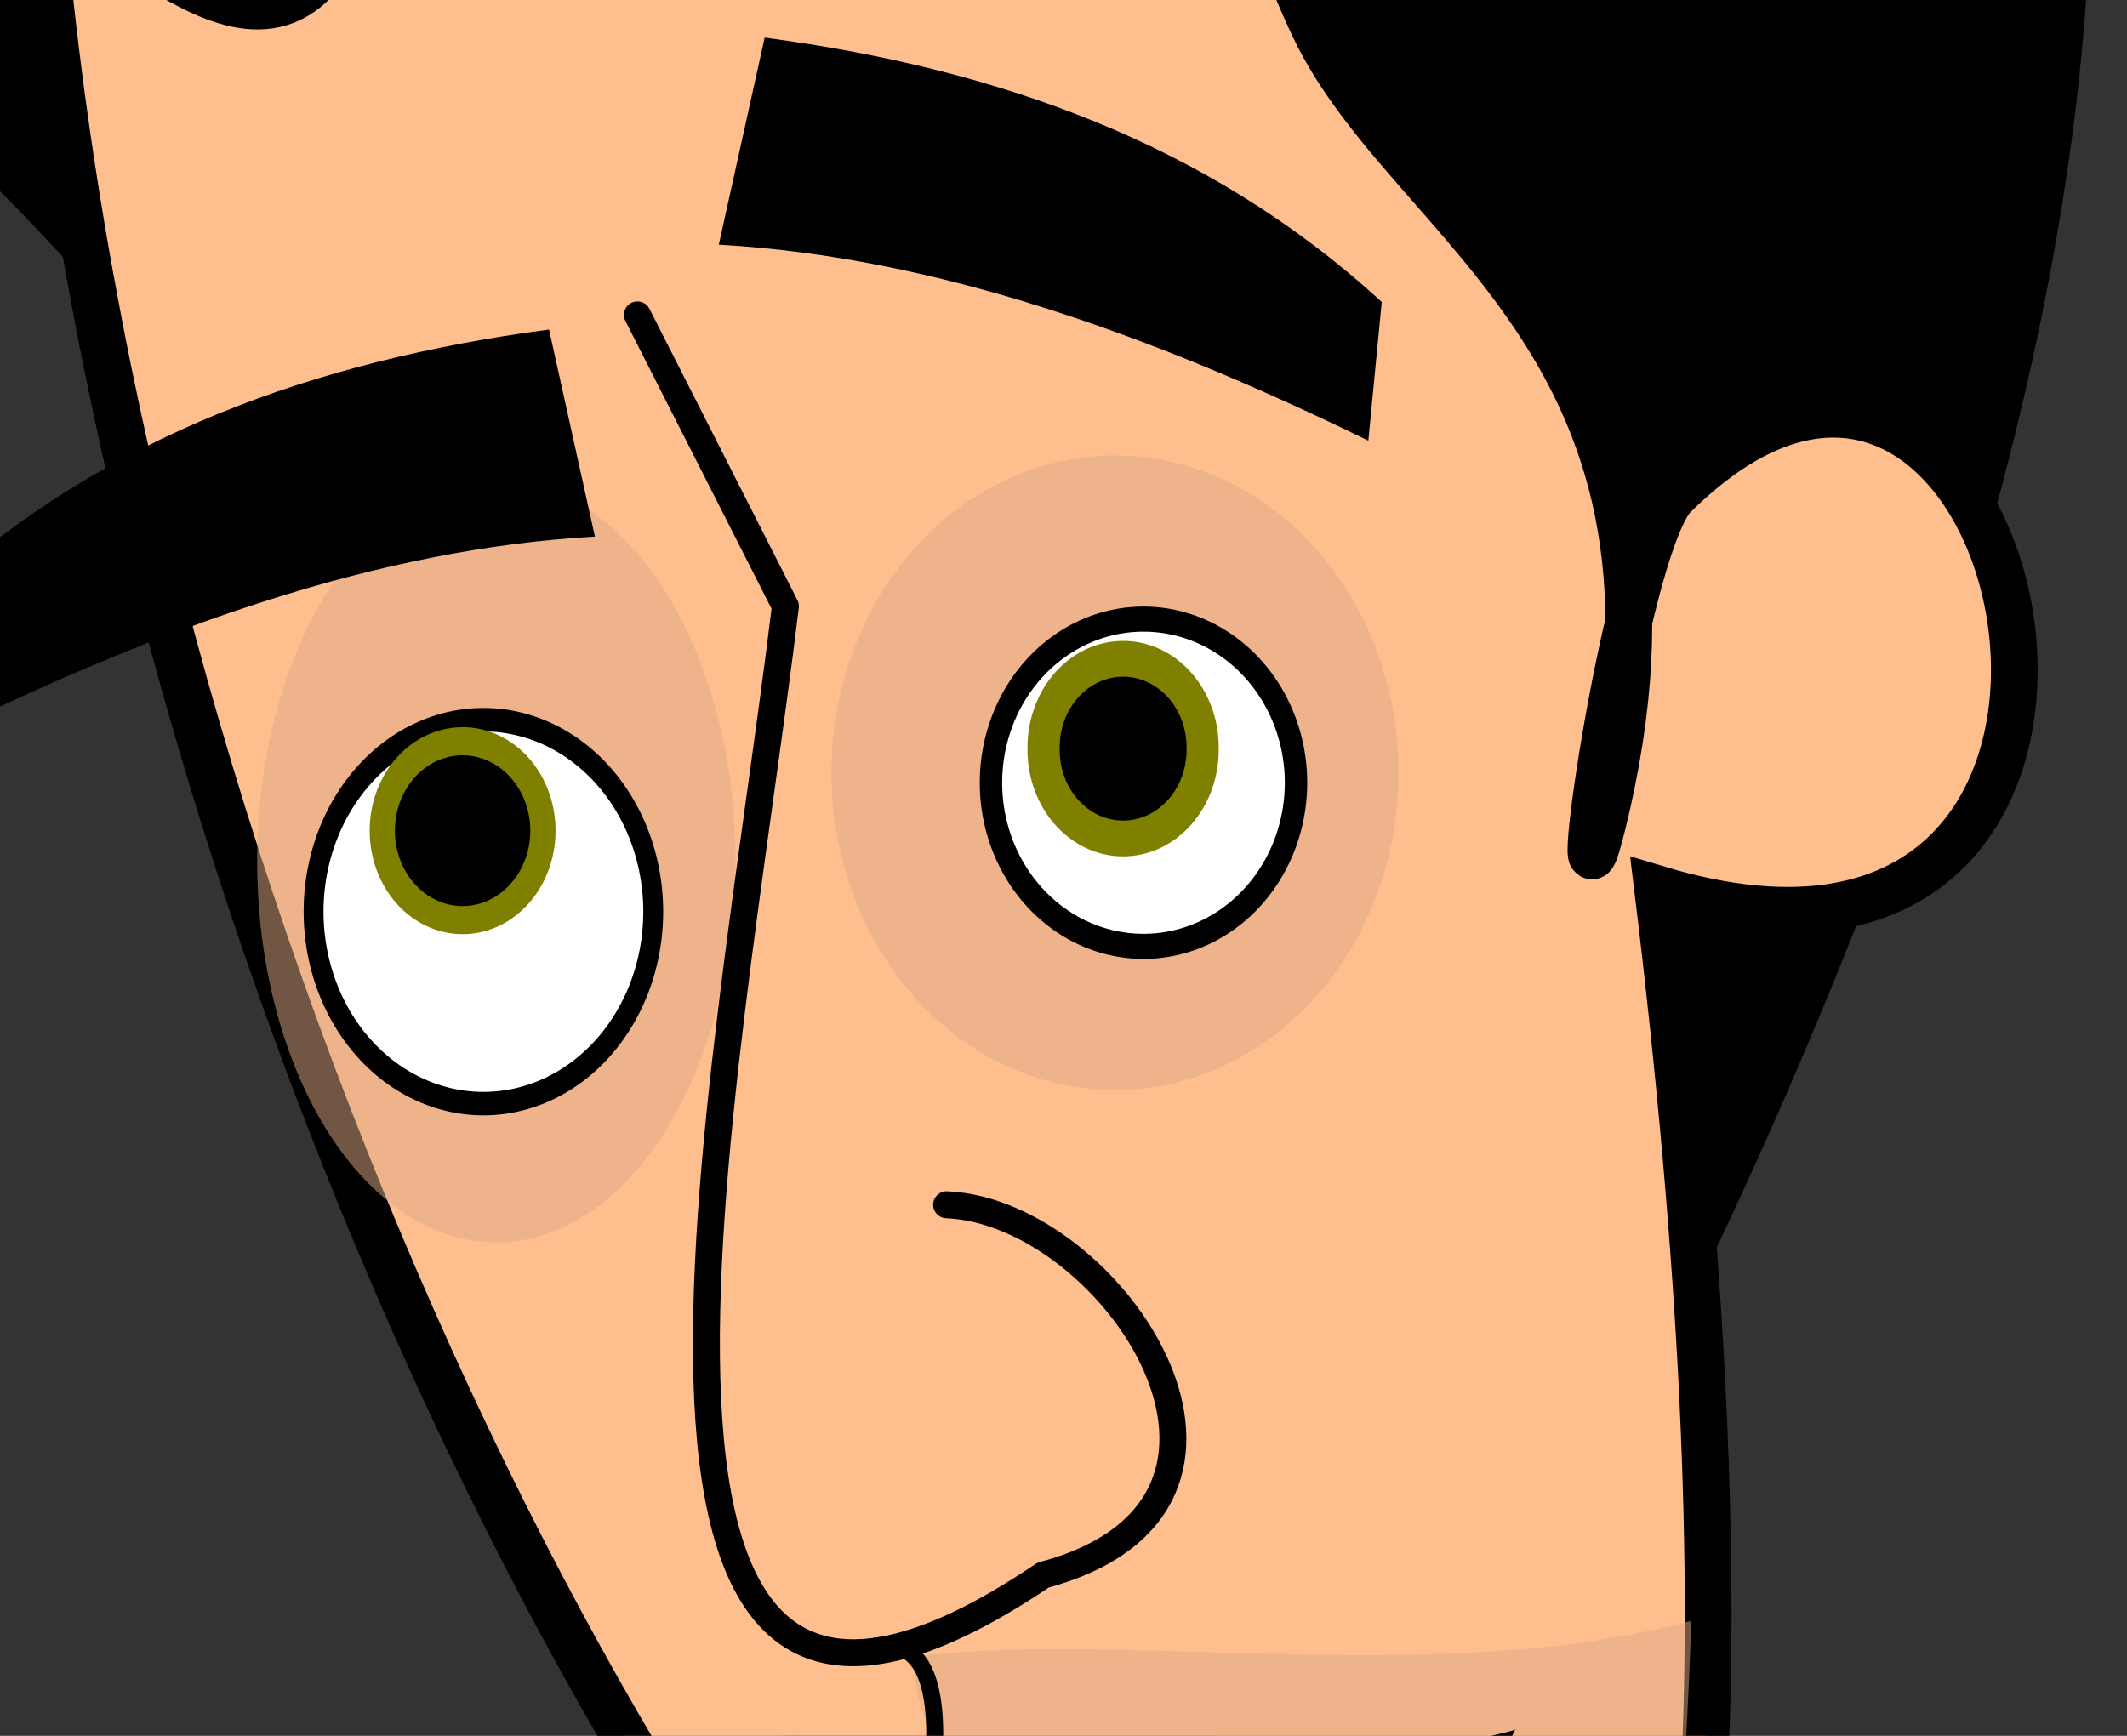 <?xml version="1.0" encoding="UTF-8" standalone="no"?>
<!-- Created with Inkscape (http://www.inkscape.org/) -->

<svg
   xmlns:dc="http://purl.org/dc/elements/1.1/"
   xmlns:cc="http://creativecommons.org/ns#"
   xmlns:rdf="http://www.w3.org/1999/02/22-rdf-syntax-ns#"
   xmlns:svg="http://www.w3.org/2000/svg"
   xmlns="http://www.w3.org/2000/svg"
   xmlns:sodipodi="http://sodipodi.sourceforge.net/DTD/sodipodi-0.dtd"
   xmlns:inkscape="http://www.inkscape.org/namespaces/inkscape"
   id="svg3760"
   version="1.1"
   inkscape:version="0.48.2 r9819"
   width="490"
   height="400"
   sodipodi:docname="dizzle.svg">
  <rect width="100%" height="100%" fill="#333333" stroke="none"/>
  <defs
     id="defs3764">
    <inkscape:path-effect
       effect="skeletal"
       id="path-effect4033"
       is_visible="true"
       pattern="m -96.91,-243.07 c 0,-2.76 2.24,-5 5,-5 2.76,0 5,2.24 5,5 0,2.76 -2.24,5 -5,5 -2.76,0 -5,-2.24 -5,-5 z"
       copytype="single_stretched"
       prop_scale="1"
       scale_y_rel="false"
       spacing="0"
       normal_offset="0"
       tang_offset="0"
       prop_units="false"
       vertical_pattern="false"
       fuse_tolerance="0" />
    <inkscape:path-effect
       effect="skeletal"
       id="path-effect4033-1"
       is_visible="true"
       pattern="m -308.335,-316.609 c 0,-2.76 2.24,-5 5,-5 2.76,0 5,2.24 5,5 0,2.76 -2.24,5 -5,5 -2.76,0 -5,-2.24 -5,-5 z"
       copytype="single_stretched"
       prop_scale="1"
       scale_y_rel="false"
       spacing="0"
       normal_offset="0"
       tang_offset="0"
       prop_units="false"
       vertical_pattern="false"
       fuse_tolerance="0" />
  </defs>
  <sodipodi:namedview
     pagecolor="#ffffff"
     bordercolor="#666666"
     borderopacity="1"
     objecttolerance="10"
     gridtolerance="10"
     guidetolerance="10"
     inkscape:pageopacity="0"
     inkscape:pageshadow="2"
     inkscape:window-width="1920"
     inkscape:window-height="1005"
     id="namedview3762"
     showgrid="false"
     inkscape:zoom="0.5"
     inkscape:cx="-503.30735"
     inkscape:cy="221.50673"
     inkscape:window-x="-9"
     inkscape:window-y="-9"
     inkscape:window-maximized="1"
     inkscape:current-layer="svg3760" />
  <g
     inkscape:groupmode="layer"
     id="layer5"
     inkscape:label="hair"
     style="display:inline" />
  <g
     style="display:none"
     inkscape:label="hair2"
     id="g5029"
     inkscape:groupmode="layer">
    <path
       sodipodi:nodetypes="cccc"
       inkscape:connector-curvature="0"
       id="path5031"
       d="M 263.044,67.306 C 157.762,-96.673 546.915,-179.111 456.437,204.839 427.484,289.113 333.754,236.305 333.754,236.305 265.282,183.219 278.719,126.258 263.044,67.306 z"
       style="fill:#000000;stroke:#000000;stroke-width:1px;stroke-linecap:butt;stroke-linejoin:miter;stroke-opacity:1" />
  </g>
  <g
     inkscape:groupmode="layer"
     id="layer7"
     inkscape:label="body" />
  <g
     inkscape:groupmode="layer"
     id="layer3"
     inkscape:label="Head"
     style="display:inline" />
  <g
     inkscape:groupmode="layer"
     id="layer10"
     inkscape:label="sidies" />
  <g
     inkscape:groupmode="layer"
     id="layer6"
     inkscape:label="Bandana"
     style="display:none">
    <path
       style="fill:#ff0000;stroke:#000000;stroke-width:1px;stroke-linecap:butt;stroke-linejoin:miter;stroke-opacity:1"
       d="M 262.337,72.963 C 240.249,50.9 236.702,24.666 242.891,-3.758 286.524,-30.098 362.997,-38.331 420.76,-42.063 c 66.264,38.258 13.97,97.995 11.667,96.874 z"
       id="path3938"
       inkscape:connector-curvature="0"
       sodipodi:nodetypes="ccccc" />
  </g>
  <g
     inkscape:groupmode="layer"
     id="layer9"
     inkscape:label="shading"
     style="opacity:0.509" />
  <g
     inkscape:groupmode="layer"
     id="layer4"
     inkscape:label="eyes"
     style="display:inline">
    <path
       style="fill:#000000;stroke:#000000;stroke-width:3.906px;stroke-linecap:butt;stroke-linejoin:miter;stroke-opacity:1;display:inline"
       d="M -20.565,21.876 C -263.814,-390.838 778.514,-529.278 393.522,287.074 172.351,434.469 293.265,542.271 303.101,559.531 80.937,335.502 167.661,190.75 -20.565,21.876 z"
       id="path3935-8-4"
       inkscape:connector-curvature="0"
       sodipodi:nodetypes="cccc" />
    <path
       style="fill:#000000;stroke:#000000;stroke-width:3.906px;stroke-linecap:butt;stroke-linejoin:miter;stroke-opacity:1;display:inline"
       d="M 271.9,108.47 C 121.43,77.858 118.813,60.366 118.813,60.366 l 5.234,-48.105 138.694,75.801 z"
       id="path5036-2-2"
       inkscape:connector-curvature="0" />
    <path
       style="fill:#febe8e;fill-opacity:1;stroke:#000000;stroke-width:10.759;stroke-linecap:butt;stroke-linejoin:miter;stroke-miterlimit:4;stroke-opacity:1;stroke-dasharray:none;display:inline"
       d="m 381.866,204.846 c 130.387,39.317 85.668,-172.603 3.326,-90.181 -11.418,14.372 -24.352,109.015 -16.057,75.42 C 396.4,79.666 324.822,52.977 302.674,6.168 257.78,-88.714 303.766,-196.115 266.934,-183.102 179.844,-137.303 127.956,-71.279 73.694,-5.769 51.122,21.482 11.801,-39.825 10.47,-9.906 54.324,442.115 467.46,905.735 381.866,204.846 z"
       id="path3784-4-3"
       inkscape:connector-curvature="0"
       sodipodi:nodetypes="ccsscscc" />
    <path
       style="opacity:0.509;fill:#deaa87;fill-opacity:1;stroke:none;display:inline"
       d="m 178.191,445.023 c 180.597,239.593 205.483,91.113 211.454,-71.545 -56.775,15.504 -130.559,2.445 -176.884,8.054 -11.397,1.38 28.391,73.098 17.162,72.82 -18.881,-0.466 -33.355,-5.946 -51.732,-9.329 z"
       id="path4994-5-2"
       inkscape:connector-curvature="0"
       sodipodi:nodetypes="ccssc" />
    <path
       sodipodi:type="arc"
       style="opacity:0.509;fill:#deaa87;fill-opacity:1;stroke:none;display:inline"
       id="path4180-9-2"
       sodipodi:cx="377"
       sodipodi:cy="476.36218"
       sodipodi:rx="107.39993"
       sodipodi:ry="98"
       d="m 484.4,476.362 a 107.4,98 0 1 1 -214.8,0 107.4,98 0 1 1 214.8,0 z"
       transform="matrix(0.513,0,0,0.896,-79.051,-228.329)" />
    <path
       sodipodi:type="arc"
       style="opacity:0.509;fill:#deaa87;fill-opacity:1;stroke:none;display:inline"
       id="path4180-0-5-1"
       sodipodi:cx="377"
       sodipodi:cy="476.36218"
       sodipodi:rx="123"
       sodipodi:ry="98"
       d="m 500,476.362 a 123,98 0 1 1 -246,0 123,98 0 1 1 246,0 z"
       transform="matrix(0.531,0,0,0.746,56.679,-177.296)" />
    <path
       sodipodi:type="arc"
       style="fill:#ffffff;stroke:#000000;stroke-width:3.484;stroke-linecap:round;stroke-linejoin:round;stroke-miterlimit:4;stroke-opacity:1;stroke-dasharray:none;stroke-dashoffset:0;display:inline"
       id="path3901-4-6"
       sodipodi:cx="314.75"
       sodipodi:cy="415.86218"
       sodipodi:rx="29.75"
       sodipodi:ry="28.5"
       d="m 344.5,415.862 a 29.75,28.5 0 1 1 -59.5,0 29.75,28.5 0 1 1 59.5,0 z"
       transform="matrix(1.315,0,0,1.552,-302.533,-435.339)" />
    <path
       sodipodi:type="arc"
       style="fill:#ffffff;stroke:#000000;stroke-width:4.372;stroke-linecap:round;stroke-linejoin:round;stroke-miterlimit:4;stroke-opacity:1;stroke-dasharray:none;stroke-dashoffset:0;display:inline"
       id="path3901-9-8-8"
       sodipodi:cx="314.75"
       sodipodi:cy="415.86218"
       sodipodi:rx="29.75"
       sodipodi:ry="28.5"
       d="m 344.5,415.862 a 29.75,28.5 0 1 1 -59.5,0 29.75,28.5 0 1 1 59.5,0 z"
       transform="matrix(1.181,0,0,1.323,-108.292,-369.815)" />
    <path
       sodipodi:type="arc"
       style="fill:#000000;fill-opacity:1;stroke:#808000;stroke-width:2;stroke-linecap:round;stroke-linejoin:round;stroke-miterlimit:4;stroke-opacity:1;stroke-dasharray:none;display:inline"
       id="path4959-1-5"
       sodipodi:cx="309.35922"
       sodipodi:cy="92.055"
       sodipodi:rx="6.3639612"
       sodipodi:ry="6.3639612"
       d="m 315.723,92.055 a 6.364,6.364 0 1 1 -12.728,0 6.364,6.364 0 1 1 12.728,0 z"
       transform="matrix(2.907,0,0,3.238,-792.734,-106.656)" />
    <path
       sodipodi:type="arc"
       style="fill:#000000;fill-opacity:1;stroke:#808000;stroke-width:2;stroke-linecap:round;stroke-linejoin:round;stroke-miterlimit:4;stroke-opacity:1;stroke-dasharray:none;display:inline"
       id="path4961-7-7"
       sodipodi:cx="346.12878"
       sodipodi:cy="84.630379"
       sodipodi:rx="4.9497476"
       sodipodi:ry="4.9497476"
       d="m 351.079,84.63 a 4.95,4.95 0 1 1 -9.899,0 4.95,4.95 0 1 1 9.899,0 z"
       transform="matrix(3.701,0,0,4.123,-1022.293,-176.417)" />
    <path
       style="fill:none;stroke:#000000;stroke-width:3.906;stroke-linecap:butt;stroke-linejoin:miter;stroke-miterlimit:4;stroke-opacity:1;stroke-dasharray:none;display:inline"
       d="m 196.323,380.868 c 2.799,-0.402 26.012,-13.615 16.919,39.933 -1.604,9.443 29.603,-2.398 37.017,-3.493 99.997,-14.769 99.997,-17.19 99.997,-17.19"
       id="path4989-1-6"
       inkscape:connector-curvature="0"
       sodipodi:nodetypes="cssc" />
    <path
       style="fill:none;stroke:#000000;stroke-width:3.906;stroke-linecap:butt;stroke-linejoin:miter;stroke-miterlimit:4;stroke-opacity:1;stroke-dasharray:none;display:inline"
       d="m 234.516,486.683 c 2.625,0.963 4.354,-9.961 6.759,-9.058 41.193,15.472 61.649,19.039 100.364,-73.494"
       id="path4991-1-1"
       inkscape:connector-curvature="0"
       inkscape:transform-center-y="-55.309646"
       sodipodi:nodetypes="csc" />
    <path
       style="opacity:0.509;fill:none;stroke:none;display:inline"
       d="m 223.767,497.627 3.271,-21.137 127.572,-19.679 c -23.715,-4.193 -22.895,107.458 -130.844,40.816 z"
       id="path5042-5-8"
       inkscape:connector-curvature="0"
       sodipodi:nodetypes="cccc" />
    <path
       style="fill:none;stroke:#000000;stroke-width:6.208;stroke-linecap:round;stroke-linejoin:round;stroke-miterlimit:4;stroke-opacity:1;stroke-dasharray:none;display:inline"
       d="m 146.844,72.559 34.096,67.139 c -13.727,113.019 -53.848,299.777 59.342,223.274 60.883,-16.336 16.142,-83.731 -22.208,-85.354"
       id="path4985-6-2"
       inkscape:connector-curvature="0"
       sodipodi:nodetypes="cccc" />
    <path
       style="fill:#000000;stroke:#000000;stroke-width:1.551px;stroke-linecap:butt;stroke-linejoin:miter;stroke-opacity:1;display:inline"
       d="m 258.708,418.511 90.007,-15.144 c -18.748,45.763 -40.939,99.627 -80.294,80.464 0,0 1.574,-43.622 -9.713,-65.32 z"
       id="path5215-7"
       inkscape:connector-curvature="0"
       sodipodi:nodetypes="ccsc" />
    <path
       style="fill:#ffffff;stroke:#000000;stroke-width:3.102;stroke-linecap:butt;stroke-linejoin:miter;stroke-miterlimit:4;stroke-opacity:1;stroke-dasharray:none;display:inline"
       d="m 226.546,423.776 5.878,34.38 c 85.57,-6.764 90.746,-39.262 114.622,-55.664 z"
       id="path5294-9"
       inkscape:connector-curvature="0"
       sodipodi:nodetypes="cccc" />
    <path
       style="fill:#000000;stroke:#000000;stroke-width:1px;stroke-linecap:butt;stroke-linejoin:miter;stroke-opacity:1"
       d="m 136.435,123.184 c -49.529,2.905 -99.057,20.713 -148.586,44.87 l -3,-31 C 24.569,100.668 73.075,83.614 126.096,76.491 z"
       id="path5485"
       inkscape:connector-curvature="0"
       sodipodi:nodetypes="ccccc" />
    <path
       style="fill:#000000;stroke:#000000;stroke-width:1px;stroke-linecap:butt;stroke-linejoin:miter;stroke-opacity:1;display:inline"
       d="m 166.207,55.911 c 49.529,2.905 99.057,20.713 148.586,44.87 l 3,-31 C 278.073,33.396 229.567,16.341 176.546,9.219 z"
       id="path5485-4"
       inkscape:connector-curvature="0"
       sodipodi:nodetypes="ccccc" />
  </g>
  <g
     inkscape:groupmode="layer"
     id="layer8"
     inkscape:label="nose" />
  <g
     inkscape:groupmode="layer"
     id="layer11"
     inkscape:label="eyebrows"
     style="display:inline" />
</svg>
